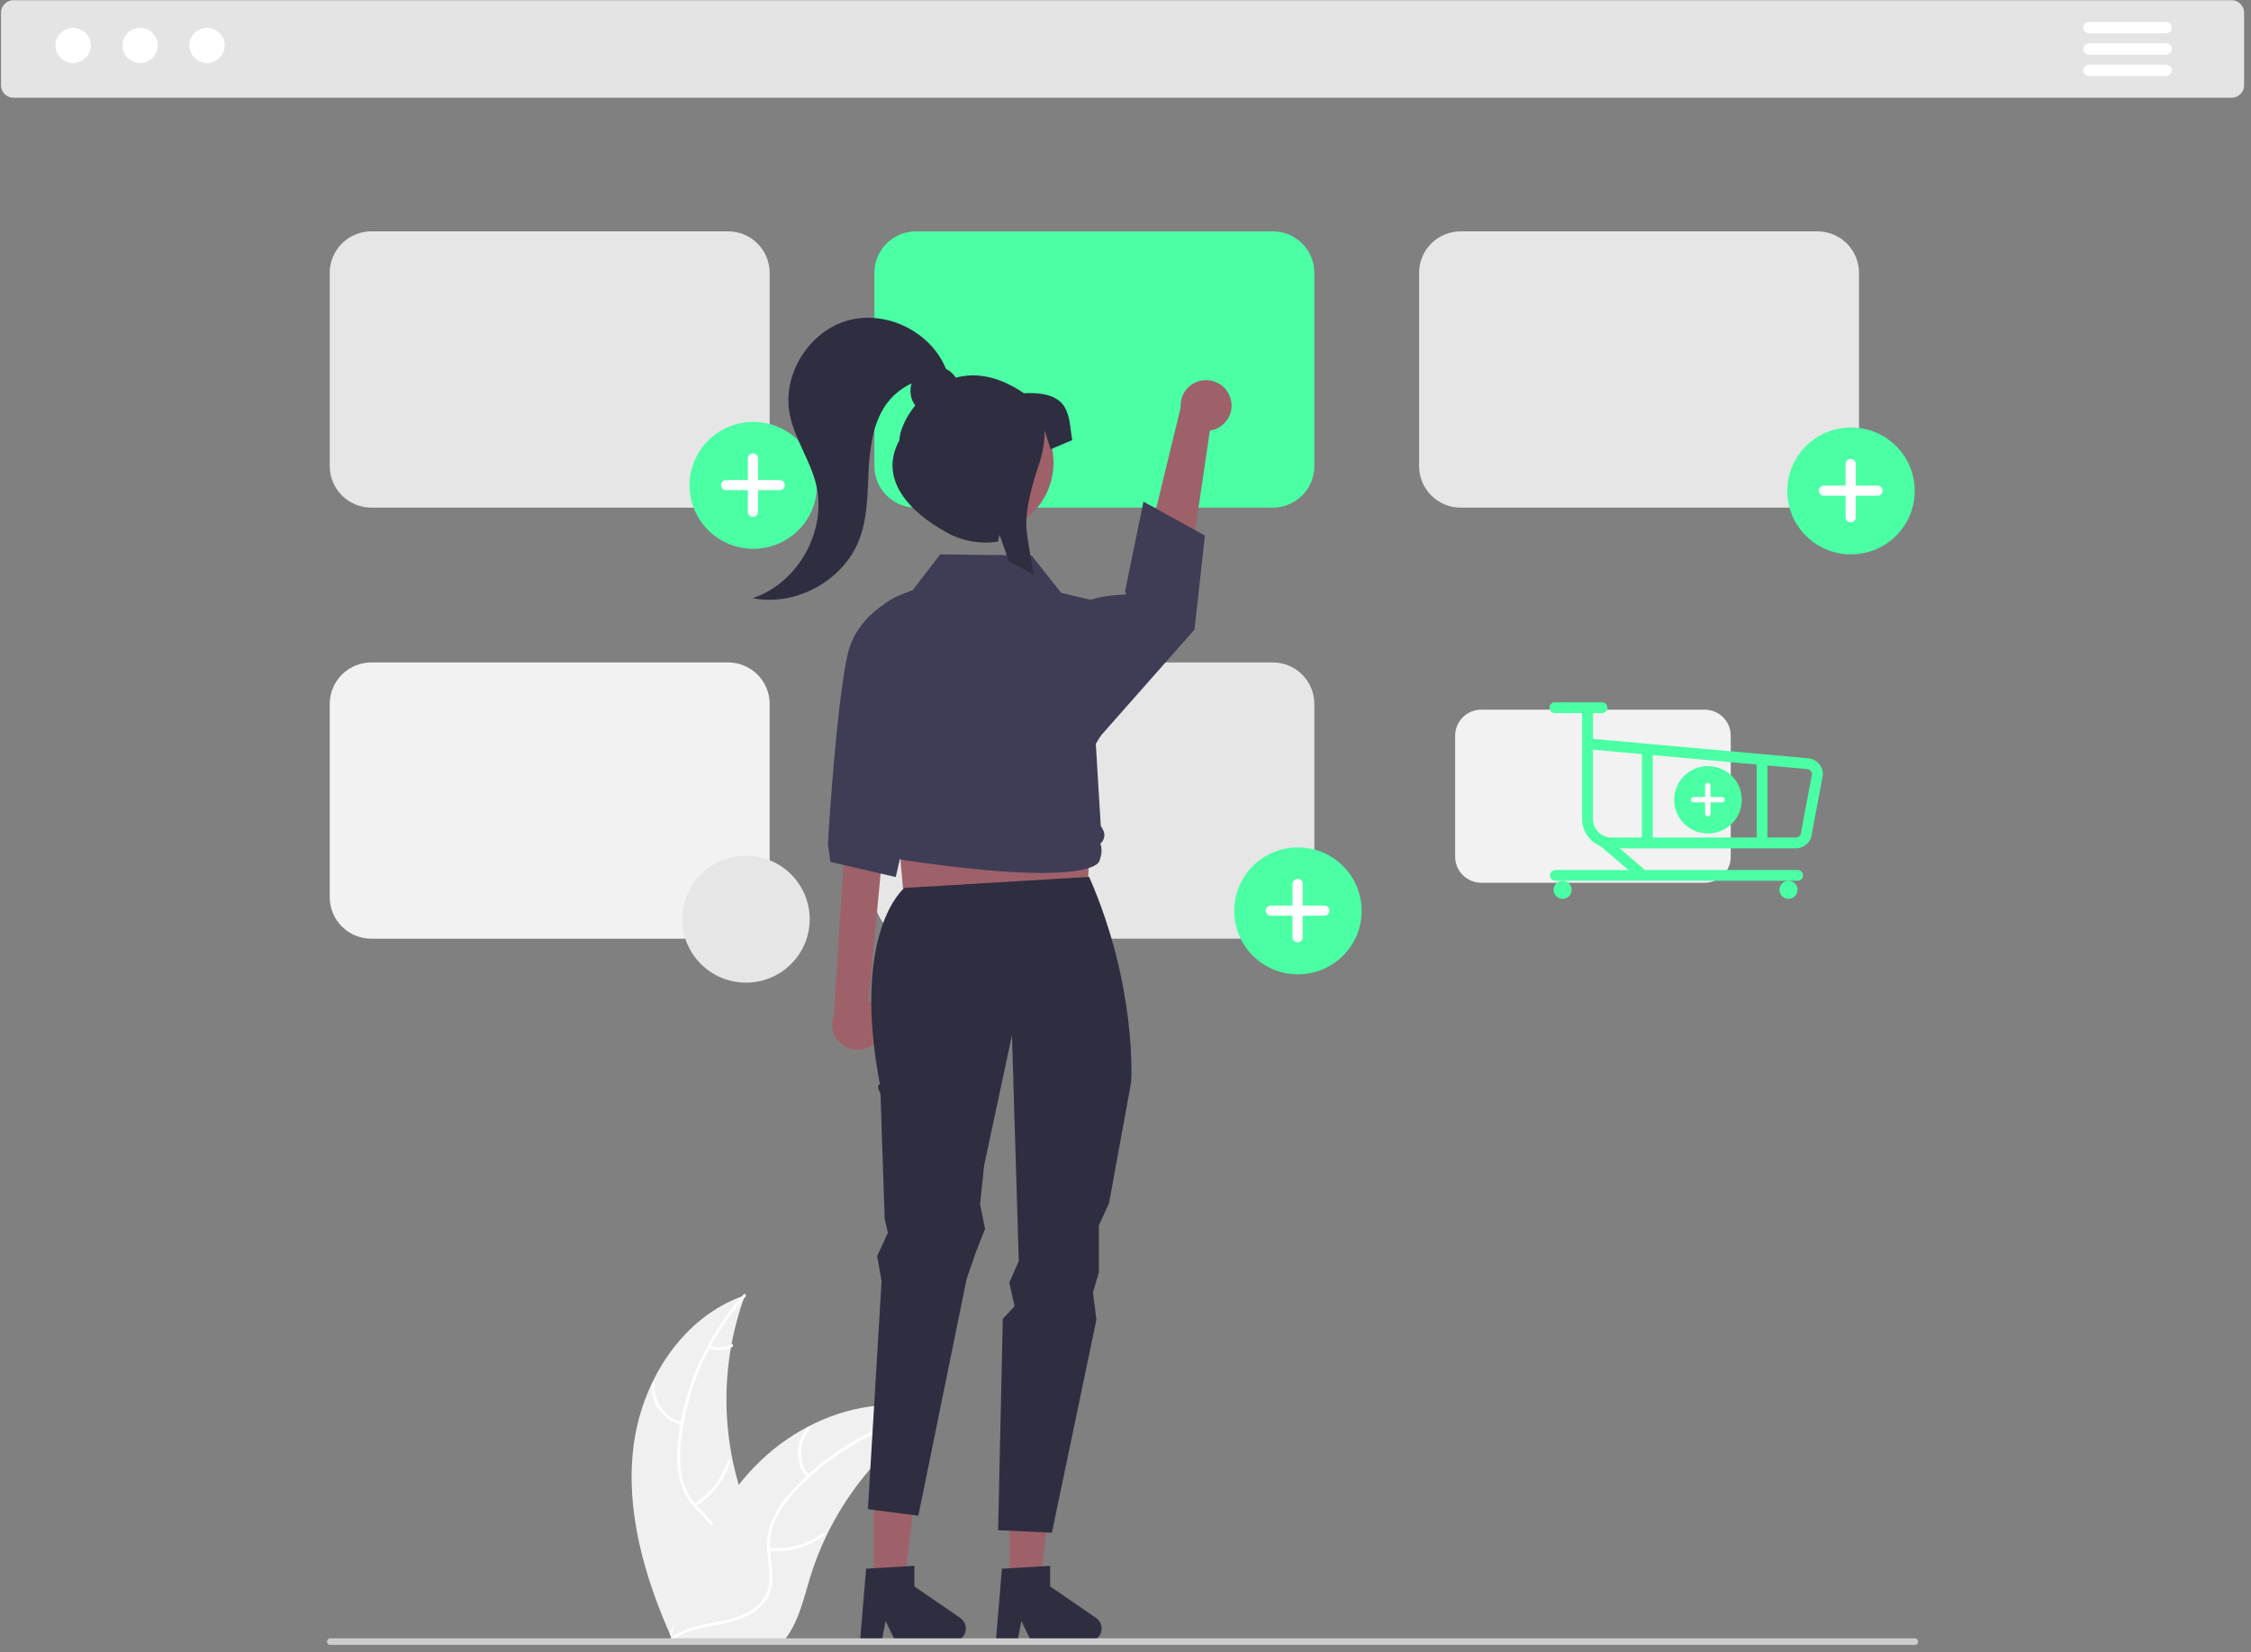 <svg width="297" height="218" viewBox="0 0 297 218" fill="none" xmlns="http://www.w3.org/2000/svg">
<rect x="0" y="0" width="297" height="218" fill="#808080" stroke="none"/>
<g clip-path="url(#clip0_6_289)">
<path d="M294.451 12.897H1.775C1.34 12.897 0.923 12.725 0.616 12.419C0.309 12.113 0.136 11.698 0.135 11.265V1.662C0.136 1.229 0.309 0.814 0.616 0.508C0.923 0.202 1.34 0.03 1.775 0.029H294.451C294.886 0.03 295.302 0.202 295.61 0.508C295.917 0.814 296.09 1.229 296.09 1.662V11.265C296.09 11.698 295.917 12.113 295.61 12.419C295.302 12.725 294.886 12.897 294.451 12.897Z" fill="#E4E4E4"/>
<path d="M9.649 8.313C10.935 8.313 11.977 7.275 11.977 5.995C11.977 4.715 10.935 3.677 9.649 3.677C8.364 3.677 7.322 4.715 7.322 5.995C7.322 7.275 8.364 8.313 9.649 8.313Z" fill="white"/>
<path d="M18.484 8.313C19.769 8.313 20.811 7.275 20.811 5.995C20.811 4.715 19.769 3.677 18.484 3.677C17.198 3.677 16.156 4.715 16.156 5.995C16.156 7.275 17.198 8.313 18.484 8.313Z" fill="white"/>
<path d="M27.319 8.313C28.604 8.313 29.646 7.275 29.646 5.995C29.646 4.715 28.604 3.677 27.319 3.677C26.033 3.677 24.991 4.715 24.991 5.995C24.991 7.275 26.033 8.313 27.319 8.313Z" fill="white"/>
<path d="M285.795 4.4H275.622C275.422 4.399 275.231 4.32 275.09 4.179C274.949 4.039 274.87 3.848 274.87 3.649C274.87 3.45 274.949 3.26 275.09 3.119C275.231 2.978 275.422 2.899 275.622 2.899H285.795C285.995 2.899 286.186 2.977 286.328 3.118C286.469 3.258 286.549 3.449 286.549 3.648C286.55 3.847 286.471 4.038 286.33 4.179C286.189 4.32 285.998 4.399 285.798 4.4H285.795Z" fill="white"/>
<path d="M285.795 7.214H275.622C275.422 7.213 275.231 7.134 275.09 6.993C274.949 6.853 274.87 6.662 274.87 6.463C274.87 6.265 274.949 6.074 275.09 5.933C275.231 5.793 275.422 5.713 275.622 5.713H285.795C285.995 5.713 286.186 5.792 286.328 5.932C286.469 6.072 286.549 6.263 286.549 6.462C286.55 6.661 286.471 6.852 286.33 6.993C286.189 7.134 285.998 7.213 285.798 7.214H285.795Z" fill="white"/>
<path d="M285.795 10.028H275.622C275.422 10.028 275.23 9.949 275.089 9.808C274.948 9.667 274.868 9.476 274.868 9.277C274.868 9.078 274.948 8.887 275.089 8.747C275.23 8.606 275.422 8.527 275.622 8.527H285.795C285.995 8.527 286.187 8.605 286.328 8.746C286.47 8.886 286.55 9.077 286.55 9.276C286.551 9.475 286.471 9.666 286.33 9.807C286.189 9.948 285.998 10.027 285.798 10.028H285.795Z" fill="white"/>
<path d="M83.588 190.855C84.665 182.232 90.032 173.735 98.291 170.928C95.034 179.804 95.034 189.542 98.293 198.418C99.562 201.836 101.331 205.507 100.137 208.952C99.394 211.096 97.578 212.736 95.546 213.762C93.515 214.787 91.261 215.276 89.035 215.755L88.597 216.116C85.063 208.17 82.511 199.479 83.588 190.855Z" fill="#F0F0F0"/>
<path d="M98.373 171.091C93.563 176.458 90.574 183.197 89.83 190.352C89.642 191.889 89.699 193.447 89.998 194.966C90.338 196.437 91.067 197.791 92.109 198.887C93.061 199.928 94.155 200.883 94.836 202.136C95.175 202.783 95.373 203.494 95.416 204.222C95.46 204.95 95.349 205.679 95.09 206.361C94.489 208.078 93.304 209.478 92.098 210.806C90.758 212.281 89.344 213.792 88.774 215.747C88.705 215.984 88.34 215.863 88.409 215.627C89.4 212.225 92.716 210.293 94.297 207.229C95.035 205.799 95.345 204.139 94.653 202.63C94.048 201.31 92.921 200.324 91.948 199.278C90.915 198.224 90.157 196.934 89.74 195.521C89.364 194.022 89.247 192.469 89.394 190.93C89.67 187.461 90.492 184.056 91.829 180.841C93.336 177.162 95.463 173.768 98.119 170.804C98.283 170.621 98.536 170.909 98.373 171.091L98.373 171.091Z" fill="white"/>
<path d="M89.933 188.034C88.745 187.747 87.697 187.048 86.978 186.063C86.259 185.077 85.916 183.87 86.008 182.655C86.013 182.606 86.036 182.56 86.073 182.527C86.111 182.495 86.16 182.478 86.21 182.48C86.259 182.483 86.306 182.504 86.34 182.541C86.375 182.577 86.393 182.625 86.392 182.675C86.304 183.805 86.624 184.93 87.296 185.846C87.967 186.762 88.945 187.409 90.054 187.67C90.294 187.727 90.172 188.091 89.933 188.034Z" fill="white"/>
<path d="M91.557 198.422C93.703 197.146 95.288 195.111 95.995 192.723C96.064 192.486 96.429 192.606 96.36 192.843C95.62 195.326 93.966 197.441 91.73 198.764C91.516 198.89 91.344 198.547 91.557 198.422Z" fill="white"/>
<path d="M93.692 177.525C94.129 177.732 94.61 177.827 95.093 177.803C95.576 177.778 96.045 177.635 96.458 177.385C96.67 177.257 96.841 177.6 96.631 177.727C96.173 178.001 95.655 178.159 95.122 178.187C94.588 178.215 94.056 178.113 93.572 177.889C93.524 177.872 93.485 177.837 93.463 177.792C93.44 177.747 93.435 177.695 93.45 177.647C93.466 177.599 93.5 177.559 93.546 177.536C93.591 177.514 93.644 177.509 93.692 177.525Z" fill="white"/>
<path d="M123.465 186.331C123.336 186.415 123.206 186.499 123.076 186.587C121.337 187.726 119.693 189.004 118.161 190.408C118.041 190.514 117.921 190.624 117.804 190.734C114.151 194.156 111.167 198.223 109.004 202.73C108.145 204.524 107.425 206.381 106.849 208.283C106.053 210.912 105.401 213.824 103.827 215.974C103.665 216.2 103.489 216.416 103.301 216.62H89.073C89.041 216.604 89.008 216.591 88.976 216.575L88.408 216.601C88.43 216.501 88.456 216.397 88.479 216.297C88.492 216.239 88.508 216.18 88.521 216.122C88.531 216.084 88.541 216.045 88.547 216.009C88.55 215.996 88.554 215.983 88.557 215.974C88.564 215.938 88.573 215.906 88.58 215.873C88.723 215.295 88.87 214.716 89.021 214.138C89.021 214.134 89.021 214.134 89.025 214.131C90.136 209.711 91.771 205.438 93.894 201.401C93.959 201.282 94.023 201.159 94.095 201.039C95.078 199.252 96.206 197.549 97.468 195.945C98.161 195.069 98.899 194.228 99.678 193.427C101.695 191.359 104.026 189.62 106.586 188.274C111.689 185.591 117.597 184.563 123.05 186.202C123.19 186.244 123.326 186.286 123.465 186.331Z" fill="#F0F0F0"/>
<path d="M123.434 186.511C116.349 187.912 109.887 191.501 104.967 196.767C103.888 197.882 102.992 199.16 102.312 200.553C101.694 201.931 101.457 203.449 101.627 204.949C101.757 206.35 102.054 207.769 101.84 209.178C101.719 209.898 101.447 210.584 101.042 211.191C100.637 211.799 100.107 212.314 99.488 212.704C97.97 213.714 96.178 214.121 94.412 214.459C92.451 214.833 90.408 215.191 88.771 216.411C88.573 216.559 88.354 216.244 88.552 216.096C91.4 213.974 95.216 214.419 98.331 212.921C99.784 212.222 101.035 211.082 101.395 209.463C101.71 208.046 101.406 206.583 101.262 205.165C101.074 203.704 101.249 202.22 101.77 200.841C102.377 199.419 103.222 198.109 104.27 196.968C106.588 194.363 109.302 192.137 112.315 190.372C115.741 188.338 119.492 186.903 123.404 186.129C123.646 186.081 123.674 186.464 123.433 186.511H123.434Z" fill="white"/>
<path d="M106.451 194.979C105.676 194.037 105.262 192.851 105.284 191.633C105.306 190.416 105.761 189.245 106.569 188.331C106.734 188.147 107.029 188.392 106.865 188.577C106.111 189.427 105.686 190.517 105.668 191.651C105.651 192.785 106.04 193.888 106.767 194.761C106.925 194.951 106.608 195.168 106.451 194.979Z" fill="white"/>
<path d="M101.467 204.247C103.952 204.514 106.448 203.84 108.456 202.357C108.655 202.209 108.874 202.524 108.675 202.671C106.583 204.211 103.984 204.908 101.398 204.623C101.152 204.596 101.222 204.219 101.467 204.247Z" fill="white"/>
<path d="M115.806 188.842C116.03 189.269 116.357 189.634 116.757 189.903C117.157 190.173 117.618 190.34 118.099 190.389C118.346 190.413 118.276 190.79 118.031 190.766C117.5 190.709 116.99 190.525 116.548 190.227C116.105 189.93 115.742 189.529 115.49 189.06C115.463 189.018 115.453 188.967 115.462 188.917C115.471 188.868 115.498 188.824 115.539 188.794C115.581 188.765 115.633 188.754 115.683 188.763C115.733 188.772 115.777 188.801 115.807 188.842L115.806 188.842Z" fill="white"/>
<path d="M96.063 66.986H48.991C47.537 66.984 46.142 66.408 45.114 65.384C44.085 64.36 43.507 62.971 43.505 61.522V35.992C43.507 34.544 44.085 33.155 45.114 32.13C46.142 31.106 47.537 30.53 48.991 30.529H96.063C97.518 30.53 98.912 31.106 99.941 32.13C100.969 33.155 101.548 34.544 101.55 35.992V61.522C101.548 62.971 100.969 64.36 99.941 65.384C98.912 66.408 97.518 66.984 96.063 66.986Z" fill="#E6E6E6"/>
<path d="M167.928 66.986H120.856C119.402 66.984 118.007 66.408 116.979 65.384C115.95 64.36 115.371 62.971 115.37 61.522V35.992C115.372 34.544 115.95 33.155 116.979 32.13C118.007 31.106 119.402 30.53 120.856 30.529H167.928C169.383 30.53 170.777 31.106 171.806 32.13C172.834 33.155 173.413 34.544 173.415 35.992V61.522C173.413 62.971 172.834 64.36 171.806 65.384C170.777 66.408 169.383 66.984 167.928 66.986Z" fill="#4BFFA5"/>
<path d="M239.793 66.986H192.721C191.266 66.984 189.872 66.408 188.843 65.384C187.815 64.36 187.236 62.971 187.235 61.522V35.992C187.236 34.544 187.815 33.155 188.843 32.13C189.872 31.106 191.267 30.53 192.721 30.529H239.793C241.247 30.53 242.642 31.106 243.671 32.13C244.699 33.155 245.278 34.544 245.279 35.992V61.522C245.278 62.971 244.699 64.36 243.671 65.384C242.642 66.408 241.247 66.984 239.793 66.986Z" fill="#E6E6E6"/>
<path d="M96.063 123.871H48.991C47.537 123.869 46.142 123.293 45.114 122.269C44.085 121.244 43.507 119.856 43.505 118.407V92.877C43.507 91.428 44.085 90.04 45.114 89.015C46.142 87.991 47.537 87.415 48.991 87.413H96.063C97.518 87.415 98.912 87.991 99.941 89.015C100.969 90.04 101.548 91.428 101.55 92.877V118.407C101.548 119.856 100.969 121.244 99.941 122.269C98.912 123.293 97.518 123.869 96.063 123.871Z" fill="#F2F2F2"/>
<path d="M167.928 123.871H120.856C119.402 123.869 118.007 123.293 116.979 122.269C115.95 121.244 115.371 119.856 115.37 118.407V92.877C115.372 91.428 115.95 90.04 116.979 89.015C118.007 87.991 119.402 87.415 120.856 87.413H167.928C169.383 87.415 170.777 87.991 171.806 89.015C172.834 90.04 173.413 91.428 173.415 92.877V118.407C173.413 119.856 172.834 121.244 171.806 122.269C170.777 123.293 169.383 123.869 167.928 123.871Z" fill="#E6E6E6"/>
<path d="M171.252 128.569C175.895 128.569 179.659 124.821 179.659 120.197C179.659 115.573 175.895 111.825 171.252 111.825C166.608 111.825 162.844 115.573 162.844 120.197C162.844 124.821 166.608 128.569 171.252 128.569Z" fill="#4BFFA5"/>
<path d="M174.743 119.494H171.884V116.647C171.884 116.559 171.867 116.472 171.833 116.391C171.799 116.31 171.75 116.236 171.687 116.174C171.625 116.111 171.551 116.062 171.469 116.028C171.388 115.995 171.3 115.977 171.212 115.977C171.123 115.977 171.036 115.995 170.954 116.028C170.873 116.062 170.799 116.111 170.736 116.174C170.674 116.236 170.624 116.31 170.59 116.391C170.556 116.472 170.539 116.559 170.539 116.647V119.494H167.681C167.592 119.494 167.505 119.511 167.423 119.545C167.342 119.578 167.268 119.628 167.205 119.69C167.143 119.752 167.093 119.826 167.059 119.907C167.025 119.988 167.008 120.076 167.008 120.164C167.008 120.252 167.025 120.339 167.059 120.42C167.093 120.501 167.143 120.575 167.205 120.637C167.268 120.699 167.342 120.749 167.423 120.782C167.505 120.816 167.592 120.833 167.681 120.833H170.539V123.68C170.539 123.768 170.557 123.855 170.59 123.936C170.624 124.017 170.674 124.091 170.736 124.153C170.799 124.216 170.873 124.265 170.954 124.299C171.036 124.332 171.123 124.35 171.212 124.35C171.39 124.35 171.561 124.279 171.687 124.153C171.813 124.028 171.884 123.858 171.884 123.68V120.833H174.743C174.831 120.833 174.919 120.816 175 120.782C175.082 120.749 175.156 120.699 175.218 120.637C175.281 120.575 175.33 120.501 175.364 120.42C175.398 120.339 175.415 120.251 175.415 120.164C175.415 120.076 175.398 119.988 175.364 119.907C175.33 119.826 175.281 119.752 175.218 119.69C175.156 119.628 175.082 119.578 175 119.545C174.919 119.511 174.831 119.494 174.743 119.494L174.743 119.494Z" fill="white"/>
<path d="M244.222 73.152C248.865 73.152 252.629 69.404 252.629 64.78C252.629 60.156 248.865 56.408 244.222 56.408C239.579 56.408 235.815 60.156 235.815 64.78C235.815 69.404 239.579 73.152 244.222 73.152Z" fill="#4BFFA5"/>
<path d="M247.713 64.077H244.855V61.23C244.855 61.142 244.837 61.055 244.804 60.974C244.77 60.893 244.72 60.819 244.658 60.757C244.595 60.695 244.521 60.645 244.44 60.612C244.358 60.578 244.27 60.561 244.182 60.561C244.094 60.561 244.006 60.578 243.925 60.612C243.843 60.645 243.769 60.695 243.707 60.757C243.644 60.819 243.595 60.893 243.561 60.974C243.527 61.055 243.51 61.142 243.51 61.23V64.077H240.651C240.563 64.077 240.475 64.094 240.394 64.128C240.312 64.162 240.238 64.211 240.176 64.273C240.113 64.335 240.064 64.409 240.03 64.49C239.996 64.572 239.979 64.659 239.979 64.747C239.979 64.835 239.996 64.922 240.03 65.003C240.064 65.084 240.113 65.158 240.176 65.22C240.238 65.283 240.312 65.332 240.394 65.366C240.475 65.399 240.563 65.417 240.651 65.417H243.51V68.263C243.51 68.351 243.527 68.438 243.561 68.519C243.595 68.601 243.644 68.674 243.707 68.737C243.769 68.799 243.843 68.848 243.925 68.882C244.006 68.916 244.094 68.933 244.182 68.933C244.361 68.933 244.532 68.862 244.658 68.737C244.784 68.611 244.855 68.441 244.855 68.263V65.417H247.713C247.801 65.417 247.889 65.399 247.971 65.366C248.052 65.332 248.126 65.283 248.189 65.22C248.251 65.158 248.301 65.084 248.335 65.003C248.368 64.922 248.386 64.835 248.386 64.747C248.386 64.659 248.368 64.572 248.335 64.49C248.301 64.409 248.251 64.335 248.189 64.273C248.126 64.211 248.052 64.162 247.971 64.128C247.889 64.094 247.801 64.077 247.713 64.077L247.713 64.077Z" fill="white"/>
<path d="M99.387 72.418C104.03 72.418 107.794 68.67 107.794 64.046C107.794 59.422 104.03 55.674 99.387 55.674C94.743 55.674 90.98 59.422 90.98 64.046C90.98 68.67 94.743 72.418 99.387 72.418Z" fill="#4BFFA5"/>
<path d="M102.878 63.343H100.019V60.496C100.019 60.408 100.002 60.321 99.968 60.24C99.934 60.159 99.885 60.085 99.822 60.023C99.76 59.961 99.686 59.911 99.604 59.878C99.522 59.844 99.435 59.827 99.347 59.827C99.258 59.827 99.171 59.844 99.089 59.878C99.008 59.911 98.934 59.961 98.871 60.023C98.809 60.085 98.759 60.159 98.725 60.24C98.692 60.321 98.674 60.408 98.674 60.496V63.343H95.816C95.727 63.343 95.64 63.36 95.558 63.394C95.477 63.428 95.403 63.477 95.34 63.539C95.278 63.601 95.228 63.675 95.194 63.756C95.16 63.838 95.143 63.925 95.143 64.013C95.143 64.19 95.214 64.361 95.34 64.486C95.466 64.612 95.637 64.683 95.816 64.683H98.674V67.529C98.674 67.617 98.692 67.704 98.725 67.785C98.759 67.867 98.809 67.941 98.871 68.003C98.934 68.065 99.008 68.114 99.089 68.148C99.171 68.182 99.258 68.199 99.347 68.199C99.435 68.199 99.522 68.182 99.604 68.148C99.686 68.114 99.76 68.065 99.822 68.003C99.885 67.941 99.934 67.867 99.968 67.785C100.002 67.704 100.019 67.617 100.019 67.529V64.683H102.878C102.966 64.683 103.054 64.665 103.135 64.632C103.217 64.598 103.291 64.549 103.353 64.486C103.416 64.424 103.465 64.35 103.499 64.269C103.533 64.188 103.55 64.101 103.55 64.013C103.55 63.835 103.48 63.665 103.353 63.539C103.227 63.413 103.056 63.343 102.878 63.343V63.343Z" fill="white"/>
<path d="M162.329 52.481C162.483 52.943 162.533 53.433 162.475 53.916C162.418 54.399 162.255 54.864 161.998 55.278C161.741 55.691 161.395 56.044 160.987 56.31C160.578 56.577 160.115 56.751 159.631 56.82L155.744 83.244L149.367 80.143L155.781 53.767C155.718 52.95 155.958 52.138 156.456 51.486C156.954 50.834 157.675 50.386 158.482 50.227C159.289 50.069 160.126 50.211 160.836 50.626C161.545 51.041 162.076 51.701 162.329 52.481L162.329 52.481Z" fill="#9E616A"/>
<path d="M115.899 137.11C116.183 136.714 116.376 136.261 116.465 135.783C116.554 135.304 116.536 134.812 116.413 134.341C116.291 133.87 116.066 133.432 115.755 133.056C115.443 132.681 115.053 132.379 114.612 132.17L117.234 104.063L111.741 106.867L110.026 133.952C109.723 134.713 109.711 135.559 109.993 136.329C110.274 137.099 110.83 137.739 111.553 138.129C112.277 138.518 113.119 138.629 113.92 138.442C114.721 138.254 115.425 137.78 115.899 137.11H115.899Z" fill="#9E616A"/>
<path d="M119.651 122.895L143.223 121.992L144.583 97.615H117.385L119.651 122.895Z" fill="#9E616A"/>
<path d="M115.276 208.982L119.304 208.981L121.221 193.51H115.276L115.276 208.982Z" fill="#9E616A"/>
<path d="M114.277 207.003L120.645 206.625V209.341L126.699 213.505C126.998 213.71 127.223 214.006 127.341 214.348C127.46 214.69 127.465 215.061 127.357 215.406C127.249 215.752 127.033 216.054 126.74 216.268C126.447 216.483 126.094 216.598 125.73 216.598H118.149L116.843 213.911L116.333 216.598H113.474L114.277 207.003Z" fill="#2F2E41"/>
<path d="M133.193 208.982L137.221 208.981L139.137 193.51H133.192L133.193 208.982Z" fill="#9E616A"/>
<path d="M119.324 117.172C119.324 117.172 112.271 122.842 116.095 143.093C115.513 143.162 116.172 144.305 116.172 144.305L116.724 160.805L117.15 162.696L115.732 165.747L116.317 169.063L114.515 199.154L121.17 200.011L127.539 168.763L128.751 165.25L129.968 162.17L129.312 158.887L129.85 153.79L133.521 136.604L134.42 166.411L133.166 169.256L133.864 172.38L132.309 174.038L131.694 201.926L138.79 202.257L144.662 174.144L144.206 170.556L144.987 167.903V161.707L146.325 158.783L149.242 142.838C149.242 142.838 150.122 130.375 143.702 115.71L119.324 117.172Z" fill="#2F2E41"/>
<path d="M122.199 77.356C122.199 77.356 113.291 79.111 111.756 86.676C110.221 94.241 109.233 111.361 109.233 111.361L109.569 113.745L118.186 115.735L123.686 91.747L122.199 77.356Z" fill="#3F3D56"/>
<path d="M142.528 79.91C142.528 79.91 143.431 78.65 148.488 78.456C148.696 78.448 148.438 78.036 148.438 78.036L150.87 66.2L158.975 70.668L157.607 83.077L144.289 98.161L142.528 79.91Z" fill="#3F3D56"/>
<path d="M137.477 115.197C133.661 115.197 127.918 114.778 119.273 113.5C118.716 113.416 118.2 113.157 117.801 112.761C117.403 112.365 117.142 111.853 117.056 111.298C116.774 111.001 116.59 110.625 116.53 110.221C116.47 109.816 116.536 109.403 116.72 109.038L116.728 109.022L116.533 108.792C116.23 108.437 116.052 107.994 116.026 107.529C116 107.064 116.128 106.604 116.39 106.219L113.712 87.144C113.441 85.25 113.857 83.321 114.885 81.705C115.914 80.089 117.488 78.892 119.324 78.328L120.313 78.022L124.051 73.153L124.124 73.154L136.124 73.313L140.019 78.237L146.313 79.716L146.33 79.811L147.791 88.22C148.552 92.594 146.808 94.315 144.583 98.161L145.236 108.963L145.532 109.499C145.697 109.796 145.752 110.141 145.688 110.474C145.624 110.807 145.446 111.107 145.183 111.323C145.382 111.888 145.395 112.501 145.222 113.074L145.068 113.581C145.068 113.595 145.027 113.801 144.695 114.053C144.095 114.506 142.375 115.197 137.477 115.197Z" fill="#3F3D56"/>
<path d="M132.194 207.003L138.561 206.625V209.341L144.615 213.505C144.914 213.71 145.139 214.006 145.258 214.348C145.376 214.69 145.382 215.061 145.273 215.406C145.165 215.752 144.949 216.054 144.656 216.268C144.364 216.483 144.01 216.598 143.646 216.598H136.066L134.759 213.911L134.249 216.598H131.391L132.194 207.003Z" fill="#2F2E41"/>
<path d="M138.881 62.543C139.713 57.436 136.23 52.624 131.102 51.795C125.973 50.966 121.141 54.435 120.309 59.542C119.477 64.649 122.96 69.461 128.088 70.29C133.217 71.118 138.049 67.65 138.881 62.543Z" fill="#9E616A"/>
<path d="M135.096 51.888C131.648 49.527 128.612 49.167 126.118 49.837C125.794 49.339 125.341 48.938 124.806 48.677C122.861 43.796 116.941 40.865 111.86 42.29C106.747 43.724 103.219 49.364 104.181 54.567C104.777 57.792 106.815 60.584 107.635 63.76C109.222 69.908 105.351 76.95 99.295 78.932C105.029 80.078 111.34 76.591 113.397 71.139C114.396 68.491 114.456 65.6 114.583 62.774C114.617 60.824 114.857 58.882 115.299 56.982C115.519 56.129 115.829 55.303 116.225 54.516C117.087 52.786 118.519 51.403 120.281 50.597C120.123 51.083 120.084 51.599 120.166 52.104C120.248 52.608 120.45 53.086 120.754 53.497C119.409 55.174 118.677 56.988 118.677 58.075C115.884 63.159 119.878 67.525 124.983 70.307C127.02 71.422 129.371 71.831 131.666 71.467L131.88 70.559L132.169 71.377L133.135 74.119C134.249 74.656 135.354 75.244 136.449 75.885C136.033 73.939 135.697 71.997 135.465 70.098C135.144 67.514 136.262 63.666 137.069 61.326C137.568 59.884 137.825 58.37 137.828 56.844V56.778L138.613 59.289L141.471 58.075C140.94 55.037 141.471 51.589 135.096 51.888Z" fill="#2F2E41"/>
<path d="M252.648 217.063H43.578C43.462 217.063 43.351 217.016 43.269 216.934C43.188 216.853 43.142 216.742 43.142 216.626C43.142 216.511 43.188 216.4 43.269 216.318C43.351 216.236 43.462 216.19 43.578 216.189H252.648C252.764 216.19 252.875 216.236 252.956 216.318C253.038 216.4 253.084 216.511 253.084 216.626C253.084 216.742 253.038 216.853 252.956 216.934C252.875 217.016 252.764 217.063 252.648 217.063Z" fill="#CCCCCC"/>
<path d="M98.426 129.669C103.069 129.669 106.833 125.921 106.833 121.297C106.833 116.673 103.069 112.925 98.426 112.925C93.783 112.925 90.019 116.673 90.019 121.297C90.019 125.921 93.783 129.669 98.426 129.669Z" fill="#E6E6E6"/>
<path d="M224.921 116.485H195.433C194.522 116.484 193.648 116.123 193.004 115.482C192.36 114.84 191.997 113.97 191.996 113.063V97.069C191.997 96.162 192.36 95.292 193.004 94.65C193.648 94.009 194.522 93.648 195.433 93.647H224.921C225.832 93.648 226.706 94.009 227.35 94.65C227.994 95.292 228.357 96.162 228.358 97.069V113.063C228.357 113.97 227.994 114.84 227.35 115.482C226.706 116.123 225.832 116.484 224.921 116.485Z" fill="#F2F2F2"/>
<path d="M225.355 109.989C227.821 109.989 229.82 107.998 229.82 105.543C229.82 103.087 227.821 101.097 225.355 101.097C222.89 101.097 220.891 103.087 220.891 105.543C220.891 107.998 222.89 109.989 225.355 109.989Z" fill="#4BFFA5"/>
<path d="M227.209 105.169H225.691V103.658C225.691 103.611 225.682 103.565 225.664 103.522C225.646 103.479 225.62 103.439 225.587 103.406C225.554 103.373 225.514 103.347 225.471 103.329C225.428 103.311 225.381 103.302 225.334 103.302C225.239 103.302 225.149 103.34 225.082 103.406C225.015 103.473 224.977 103.563 224.977 103.658V105.169H223.459C223.364 105.169 223.273 105.207 223.206 105.274C223.139 105.34 223.102 105.431 223.102 105.525C223.102 105.572 223.111 105.618 223.129 105.661C223.147 105.704 223.173 105.744 223.206 105.777C223.24 105.81 223.279 105.836 223.322 105.854C223.366 105.872 223.412 105.881 223.459 105.881H224.977V107.393C224.977 107.439 224.986 107.486 225.004 107.529C225.022 107.572 225.048 107.611 225.082 107.644C225.115 107.677 225.154 107.703 225.198 107.721C225.241 107.739 225.287 107.748 225.334 107.748C225.429 107.748 225.52 107.711 225.587 107.644C225.654 107.577 225.691 107.487 225.691 107.393V105.881H227.209C227.304 105.881 227.395 105.843 227.462 105.777C227.529 105.71 227.567 105.62 227.567 105.525C227.567 105.478 227.557 105.432 227.539 105.389C227.521 105.346 227.495 105.307 227.462 105.274C227.429 105.241 227.389 105.214 227.346 105.197C227.303 105.179 227.256 105.169 227.209 105.169L227.209 105.169Z" fill="white"/>
<path d="M236.934 111.947H212.634C211.602 111.946 210.613 111.537 209.884 110.811C209.155 110.085 208.745 109.1 208.743 108.073V93.628C208.744 93.439 208.82 93.258 208.954 93.124C209.088 92.991 209.27 92.916 209.46 92.916C209.65 92.916 209.832 92.991 209.966 93.124C210.101 93.258 210.176 93.439 210.177 93.628V97.496L238.403 100.051C238.967 100.061 239.505 100.291 239.9 100.692C240.295 101.092 240.517 101.631 240.518 102.192C240.518 102.237 240.514 102.281 240.506 102.324L239.083 109.878C239.064 110.433 238.829 110.959 238.428 111.344C238.027 111.73 237.492 111.946 236.934 111.947ZM210.177 98.93V108.073C210.178 108.721 210.437 109.343 210.897 109.802C211.358 110.26 211.982 110.518 212.634 110.519H236.934C237.124 110.519 237.307 110.444 237.441 110.31C237.575 110.176 237.651 109.995 237.651 109.805C237.651 109.761 237.655 109.717 237.663 109.674L239.082 102.137C239.068 101.958 238.987 101.791 238.854 101.669C238.722 101.547 238.548 101.479 238.368 101.479C238.346 101.479 238.325 101.478 238.303 101.476L210.177 98.93Z" fill="#4BFFA5"/>
<path d="M206.176 118.608C206.836 118.608 207.371 118.076 207.371 117.419C207.371 116.762 206.836 116.229 206.176 116.229C205.517 116.229 204.982 116.762 204.982 117.419C204.982 118.076 205.517 118.608 206.176 118.608Z" fill="#4BFFA5"/>
<path d="M235.979 118.608C236.638 118.608 237.173 118.076 237.173 117.419C237.173 116.762 236.638 116.229 235.979 116.229C235.319 116.229 234.784 116.762 234.784 117.419C234.784 118.076 235.319 118.608 235.979 118.608Z" fill="#4BFFA5"/>
<path d="M237.173 116.229H205.221C205.031 116.229 204.848 116.154 204.714 116.02C204.58 115.886 204.504 115.705 204.504 115.515C204.504 115.326 204.58 115.144 204.714 115.011C204.848 114.877 205.031 114.802 205.221 114.802H237.173C237.363 114.802 237.546 114.877 237.68 115.011C237.814 115.144 237.89 115.326 237.89 115.515C237.89 115.705 237.814 115.886 237.68 116.02C237.546 116.154 237.363 116.229 237.173 116.229Z" fill="#4BFFA5"/>
<path d="M211.372 94.104H205.16C204.97 94.103 204.788 94.028 204.654 93.894C204.52 93.76 204.445 93.579 204.445 93.39C204.445 93.201 204.52 93.02 204.654 92.886C204.788 92.752 204.97 92.677 205.16 92.676H211.372C211.561 92.677 211.743 92.752 211.877 92.886C212.011 93.02 212.087 93.201 212.087 93.39C212.087 93.579 212.011 93.76 211.877 93.894C211.743 94.028 211.561 94.103 211.372 94.104Z" fill="#4BFFA5"/>
<path d="M216.354 115.866C216.183 115.866 216.017 115.805 215.888 115.693L211.177 111.662C211.105 111.601 211.046 111.526 211.004 111.443C210.961 111.359 210.935 111.268 210.928 111.174C210.921 111.081 210.932 110.986 210.962 110.897C210.991 110.808 211.038 110.726 211.099 110.654C211.161 110.583 211.235 110.525 211.32 110.482C211.404 110.44 211.495 110.415 211.589 110.408C211.683 110.401 211.778 110.412 211.867 110.442C211.957 110.471 212.04 110.518 212.111 110.579L216.822 114.611C216.933 114.706 217.012 114.832 217.049 114.973C217.085 115.114 217.078 115.263 217.027 115.4C216.976 115.537 216.884 115.655 216.764 115.738C216.644 115.821 216.501 115.866 216.354 115.866V115.866Z" fill="#4BFFA5"/>
<path d="M217.347 111.508C217.253 111.508 217.16 111.49 217.073 111.454C216.986 111.418 216.907 111.365 216.84 111.299C216.774 111.233 216.721 111.154 216.685 111.068C216.649 110.981 216.63 110.888 216.63 110.795V99.338C216.63 99.148 216.706 98.967 216.84 98.833C216.975 98.699 217.157 98.624 217.347 98.624C217.537 98.624 217.719 98.699 217.854 98.833C217.988 98.967 218.064 99.148 218.064 99.338V110.795C218.064 110.888 218.045 110.981 218.009 111.068C217.973 111.154 217.92 111.233 217.854 111.299C217.787 111.365 217.708 111.418 217.621 111.454C217.535 111.49 217.441 111.508 217.347 111.508H217.347Z" fill="#4BFFA5"/>
<path d="M232.487 111.508C232.393 111.508 232.3 111.49 232.213 111.454C232.126 111.418 232.047 111.366 231.98 111.299C231.914 111.233 231.861 111.154 231.825 111.068C231.789 110.981 231.771 110.888 231.771 110.795V100.289C231.771 100.1 231.847 99.919 231.981 99.786C232.115 99.652 232.297 99.577 232.487 99.577C232.677 99.577 232.859 99.652 232.993 99.786C233.128 99.919 233.204 100.1 233.204 100.289V110.795C233.204 110.888 233.185 110.981 233.149 111.068C233.113 111.154 233.061 111.233 232.994 111.299C232.928 111.366 232.849 111.418 232.762 111.454C232.675 111.49 232.581 111.508 232.487 111.508H232.487Z" fill="#4BFFA5"/>
</g>
<defs>
<clipPath id="clip0_6_289">
<rect width="295.955" height="217.034" fill="white" transform="translate(0.135 0.029)"/>
</clipPath>
</defs>
</svg>
